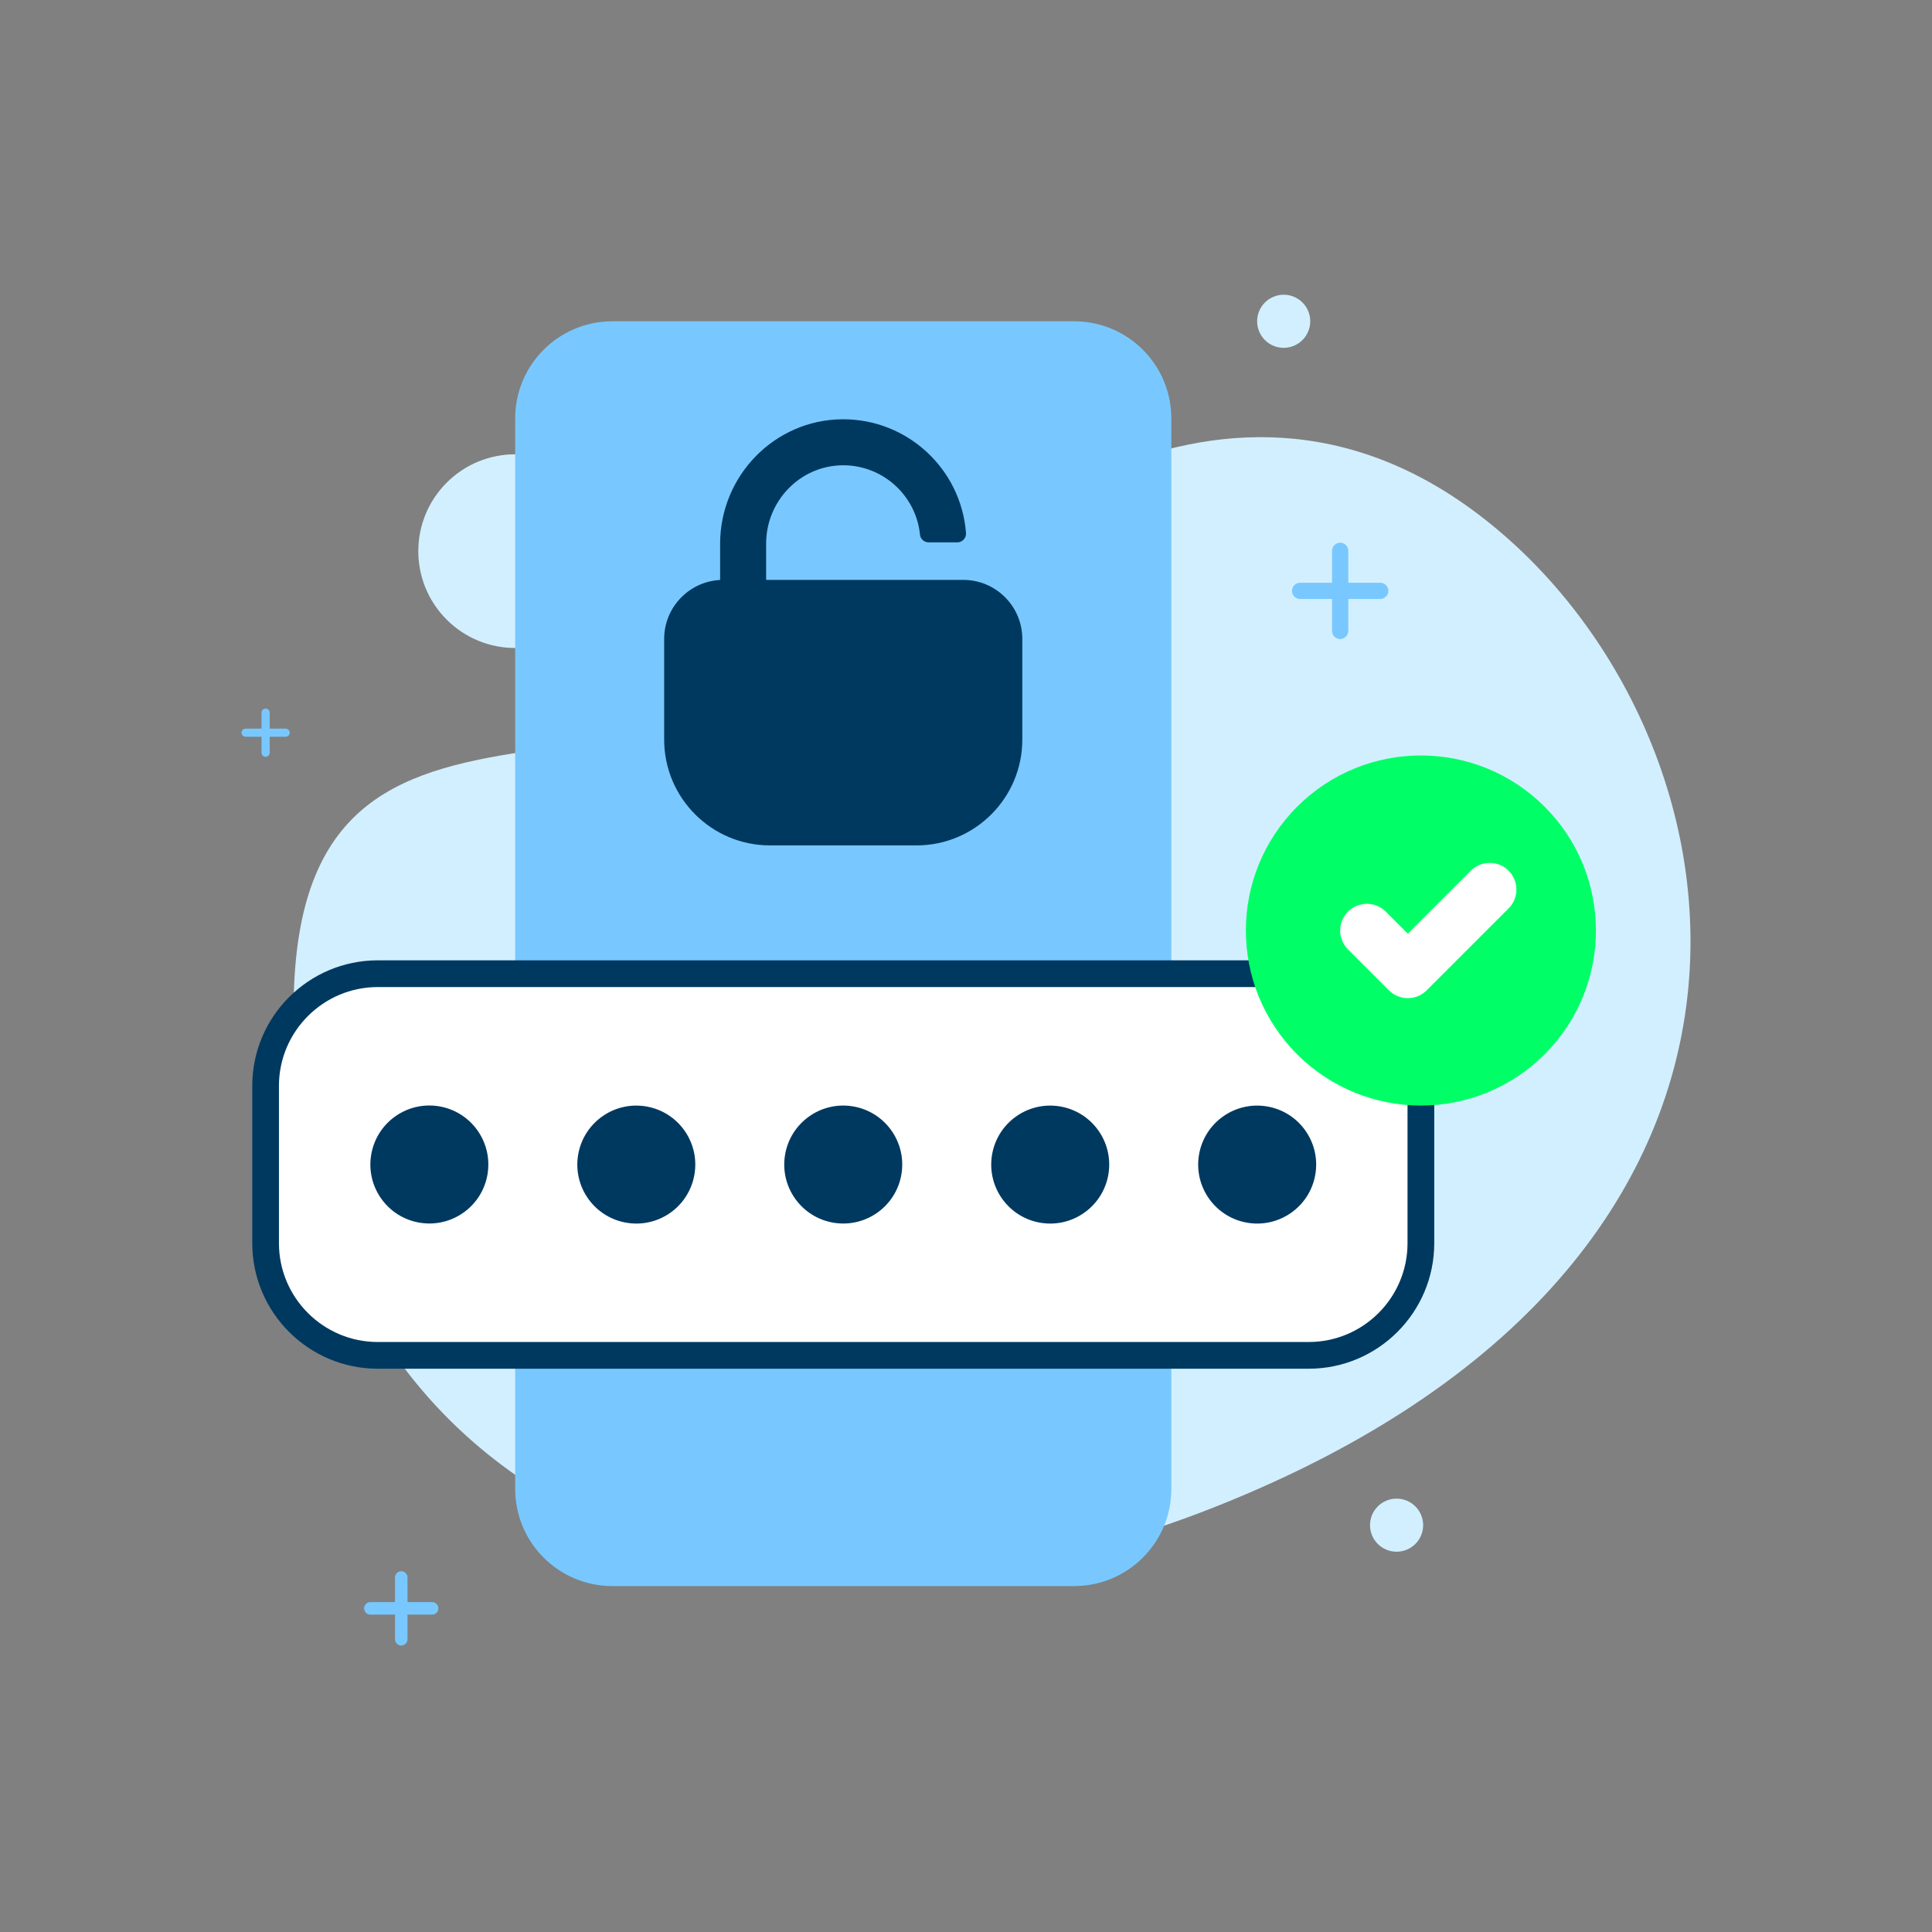<svg
    xmlns="http://www.w3.org/2000/svg"
    viewBox="0 0 600 600"
    id="vector">
    <rect x="0" y="0" width="600" height="600" fill="#808080" stroke="none"/>
    <path
        id="path"
        d="M 181.25 192.43 C 193 180.69 193 161.64 181.25 149.9 C 169.51 138.15 150.46 138.15 138.72 149.9 C 126.97 161.64 126.97 180.69 138.72 192.43 C 150.46 204.18 169.51 204.18 181.25 192.43 Z"
        fill="#d2efff"/>
    <path
        id="path_1"
        d="M 287.34 183.8 C 287.34 183.8 371.38 95.59 457.1 158.24 C 542.83 220.88 577.23 388.88 377.2 468.04 C 230.66 526.03 96.33 465.79 91.32 320.74 C 86.63 185.31 211.53 270.52 287.34 183.79 L 287.34 183.8 Z"
        fill="#d2efff"/>
    <path
        id="path_2"
        d="M 333.58 99.78 L 190.17 99.78 C 173.5 99.78 159.99 113.29 159.99 129.96 L 159.99 462.39 C 159.99 479.06 173.5 492.57 190.17 492.57 L 333.58 492.57 C 350.25 492.57 363.77 479.06 363.77 462.39 L 363.77 129.96 C 363.77 113.29 350.25 99.78 333.58 99.78 Z"
        fill="#78c8ff"/>
    <path
        id="path_3"
        d="M 406.43 302.39 L 117.32 302.39 C 98.08 302.39 82.49 317.99 82.49 337.23 L 82.49 386.08 C 82.49 405.32 98.08 420.92 117.32 420.92 L 406.43 420.92 C 425.67 420.92 441.27 405.32 441.27 386.08 L 441.27 337.23 C 441.27 317.99 425.67 302.39 406.43 302.39 Z"
        fill="#ffffff"/>
    <path
        id="path_4"
        d="M 406.43 425.07 L 117.32 425.07 C 95.82 425.07 78.34 407.58 78.34 386.08 L 78.34 337.23 C 78.34 315.73 95.82 298.24 117.32 298.24 L 406.43 298.24 C 427.93 298.24 445.42 315.73 445.42 337.23 L 445.42 386.08 C 445.42 407.58 427.93 425.07 406.43 425.07 Z M 117.32 306.54 C 100.4 306.54 86.63 320.31 86.63 337.23 L 86.63 386.08 C 86.63 403.01 100.4 416.77 117.32 416.77 L 406.43 416.77 C 423.36 416.77 437.12 403.01 437.12 386.08 L 437.12 337.23 C 437.12 320.31 423.36 306.54 406.43 306.54 L 117.32 306.54 Z"
        fill="#003960"/>
    <path
        id="path_5"
        d="M 151.43 364.52 C 153.01 354.52 146.2 345.14 136.21 343.55 C 126.21 341.97 116.83 348.79 115.25 358.78 C 113.66 368.77 120.48 378.16 130.47 379.74 C 140.46 381.33 149.85 374.51 151.43 364.52 Z"
        fill="#003960"/>
    <path
        id="path_6"
        d="M 215.59 365.16 C 217.52 355.23 211.03 345.62 201.1 343.69 C 191.17 341.76 181.56 348.25 179.63 358.18 C 177.7 368.11 184.19 377.73 194.12 379.65 C 204.05 381.58 213.66 375.1 215.59 365.16 Z"
        fill="#003960"/>
    <path
        id="path_7"
        d="M 279.95 364.65 C 281.6 354.67 274.85 345.24 264.87 343.59 C 254.88 341.94 245.46 348.69 243.8 358.67 C 242.15 368.65 248.91 378.08 258.89 379.73 C 268.87 381.38 278.3 374.63 279.95 364.65 Z"
        fill="#003960"/>
    <path
        id="path_8"
        d="M 344.24 364.61 C 345.86 354.62 339.08 345.21 329.09 343.59 C 319.1 341.97 309.69 348.75 308.07 358.73 C 306.45 368.72 313.23 378.13 323.22 379.75 C 333.2 381.37 342.61 374.59 344.24 364.61 Z"
        fill="#003960"/>
    <path
        id="path_9"
        d="M 408.51 364.61 C 410.13 354.62 403.35 345.21 393.36 343.59 C 383.38 341.97 373.96 348.75 372.34 358.73 C 370.72 368.72 377.51 378.13 387.49 379.75 C 397.48 381.37 406.89 374.59 408.51 364.61 Z"
        fill="#003960"/>
    <path
        id="path_10"
        d="M 224.6 180.09 L 299.16 180.09 C 309.27 180.09 317.49 188.31 317.49 198.42 L 317.49 229.68 C 317.49 247.82 302.76 262.55 284.62 262.55 L 239.13 262.55 C 220.99 262.55 206.26 247.82 206.26 229.68 L 206.26 198.42 C 206.26 188.31 214.48 180.09 224.6 180.09 Z"
        fill="#003960"/>
    <path
        id="path_11"
        d="M 237.93 197.28 L 223.64 197.28 L 223.64 168.87 C 223.64 147.76 240.55 130.33 261.65 130.21 C 281.85 130.09 298.49 145.71 300 165.51 C 300.12 167.09 298.88 168.44 297.29 168.44 L 288.41 168.44 C 287.02 168.44 285.85 167.41 285.71 166.03 C 284.48 153.83 274.06 144.31 261.51 144.5 C 248.37 144.7 237.93 155.66 237.93 168.81 L 237.93 197.28 Z"
        fill="#003960"/>
    <path
        id="path_12"
        d="M 479.71 327.42 C 500.94 306.19 500.94 271.77 479.71 250.54 C 458.48 229.31 424.06 229.31 402.83 250.54 C 381.61 271.77 381.61 306.19 402.83 327.42 C 424.06 348.64 458.48 348.64 479.71 327.42 Z"
        fill="#00ff67"/>
    <path
        id="path_13"
        d="M 437.21 309.99 C 435.01 309.99 432.9 309.11 431.35 307.56 L 418.63 294.85 C 415.39 291.61 415.39 286.35 418.63 283.11 C 421.87 279.88 427.13 279.88 430.36 283.11 L 437.21 289.96 L 456.77 270.4 C 460.01 267.16 465.26 267.16 468.5 270.4 C 471.74 273.64 471.74 278.89 468.5 282.13 L 443.08 307.56 C 441.52 309.11 439.41 309.99 437.21 309.99 L 437.21 309.99 Z"
        fill="#ffffff"/>
    <path
        id="path_14"
        d="M 416.2 198.46 C 414.81 198.46 413.68 197.34 413.68 195.95 L 413.68 171.05 C 413.68 169.65 414.81 168.53 416.2 168.53 C 417.59 168.53 418.72 169.66 418.72 171.05 L 418.72 195.95 C 418.72 197.34 417.59 198.46 416.2 198.46 Z"
        fill="#78c8ff"/>
    <path
        id="path_15"
        d="M 428.65 186.01 L 403.75 186.01 C 402.36 186.01 401.24 184.89 401.24 183.5 C 401.24 182.11 402.36 180.98 403.75 180.98 L 428.65 180.98 C 430.05 180.98 431.17 182.11 431.17 183.5 C 431.17 184.89 430.04 186.01 428.65 186.01 Z"
        fill="#78c8ff"/>
    <path
        id="path_16"
        d="M 82.49 235.03 C 81.79 235.03 81.22 234.47 81.22 233.77 L 81.22 221.32 C 81.22 220.62 81.79 220.06 82.49 220.06 C 83.18 220.06 83.75 220.62 83.75 221.32 L 83.75 233.77 C 83.75 234.46 83.18 235.03 82.49 235.03 Z"
        fill="#78c8ff"/>
    <path
        id="path_17"
        d="M 88.71 228.8 L 76.26 228.8 C 75.57 228.8 75 228.24 75 227.54 C 75 226.85 75.56 226.28 76.26 226.28 L 88.71 226.28 C 89.4 226.28 89.97 226.85 89.97 227.54 C 89.97 228.24 89.41 228.8 88.71 228.8 Z"
        fill="#78c8ff"/>
    <path
        id="path_18"
        d="M 124.61 511.02 C 123.54 511.02 122.67 510.15 122.67 509.08 L 122.67 489.9 C 122.67 488.83 123.54 487.96 124.61 487.96 C 125.68 487.96 126.55 488.83 126.55 489.9 L 126.55 509.08 C 126.55 510.15 125.68 511.02 124.61 511.02 Z"
        fill="#78c8ff"/>
    <path
        id="path_19"
        d="M 134.2 501.43 L 115.02 501.43 C 113.94 501.43 113.08 500.56 113.08 499.49 C 113.08 498.42 113.94 497.55 115.02 497.55 L 134.2 497.55 C 135.27 497.55 136.14 498.42 136.14 499.49 C 136.14 500.56 135.27 501.43 134.2 501.43 Z"
        fill="#78c8ff"/>
    <path
        id="path_20"
        d="M 401.82 107.39 C 406.02 105.65 408.02 100.83 406.28 96.62 C 404.54 92.41 399.71 90.41 395.51 92.16 C 391.3 93.9 389.3 98.72 391.04 102.93 C 392.79 107.14 397.61 109.14 401.82 107.39 Z"
        fill="#d2efff"/>
    <path
        id="path_21"
        d="M 433.72 481.9 C 438.27 481.9 441.97 478.21 441.97 473.66 C 441.97 469.1 438.27 465.41 433.72 465.41 C 429.17 465.41 425.47 469.1 425.47 473.66 C 425.47 478.21 429.17 481.9 433.72 481.9 Z"
        fill="#d2efff"/>
</svg>
